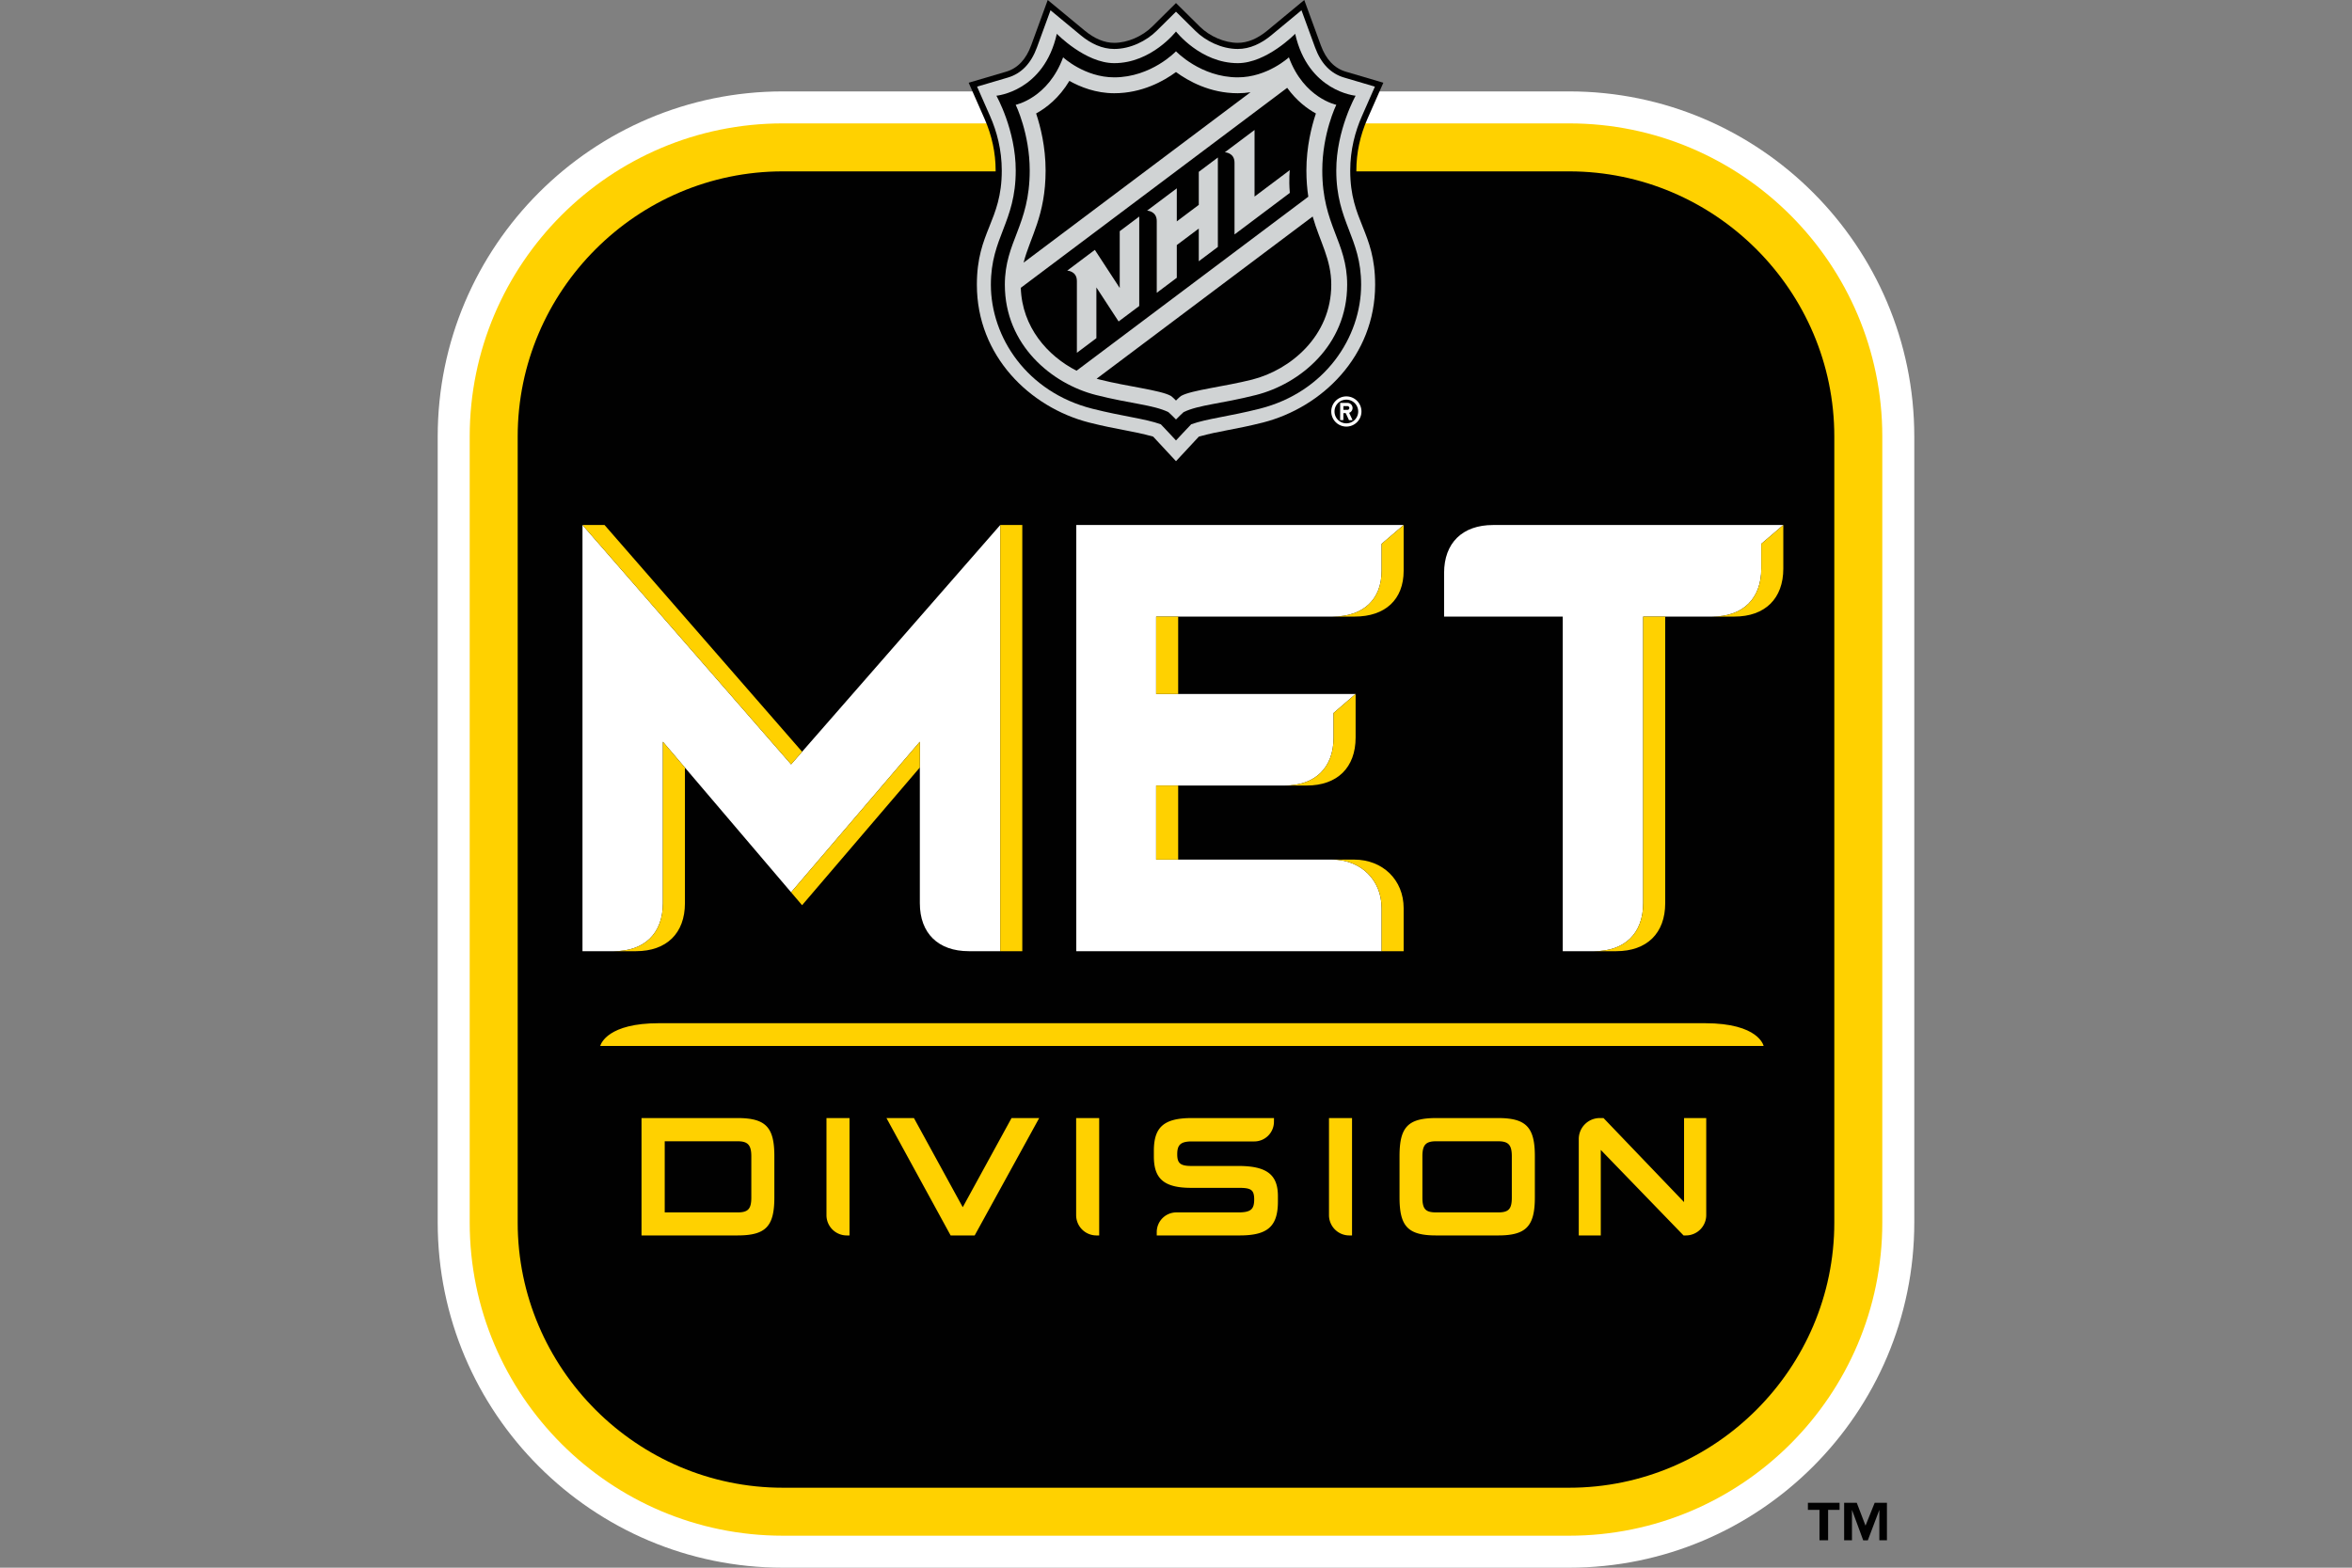 <svg xmlns="http://www.w3.org/2000/svg" viewBox="0 0 960 640"><rect x="0" y="0" width="960" height="640" fill="#808080" stroke="none"/><path fill="#FFF" d="M640.467 37.315H319.533c-77.68 0-140.876 63.195-140.876 140.874v320.937c0 77.679 63.197 140.874 140.876 140.874h320.934c77.68 0 140.876-63.195 140.876-140.874V178.19c0-77.678-63.197-140.874-140.876-140.874z"/><path fill="#FFD100" d="M640.467 626.942H319.533c-70.478 0-127.817-57.339-127.817-127.816V178.19c0-70.477 57.339-127.816 127.817-127.816h320.934c70.478 0 127.817 57.34 127.817 127.816v320.937c0 70.477-57.339 127.816-127.817 127.816z"/><path fill="#010101" d="M319.532 69.96h320.936c59.526 0 108.23 48.704 108.23 108.23v320.935c0 59.527-48.704 108.23-108.23 108.23H319.532c-59.526 0-108.23-48.703-108.23-108.23V178.19c0-59.526 48.704-108.23 108.23-108.23z"/><path fill="#FFD100" d="M261.845 504.361v-47.92h39.174c11.632 0 15.044 3.831 15.044 15.534v16.855c0 11.77-3.412 15.53-15.044 15.53h-39.174zm44.815-32.316c0-4.738-1.532-6.13-5.64-6.13h-29.703v29.044h29.702c4.248 0 5.641-1.323 5.641-6.06v-16.854zM337.336 496.079v-39.637h9.403v47.92h-1.12a8.283 8.283 0 0 1-8.283-8.284zM439.245 496.079v-39.637h9.403v47.92h-1.12a8.283 8.283 0 0 1-8.283-8.284zM542.447 496.079v-39.637h9.404v47.92h-1.12a8.283 8.283 0 0 1-8.284-8.284zM687.16 504.361l-33.78-34.915v34.915h-8.984v-39.344a8.575 8.575 0 0 1 8.575-8.576h1.524l32.874 34.308v-34.308h9.054v39.606a8.313 8.313 0 0 1-8.313 8.314h-.95zM586.214 504.361c-11.632 0-14.975-3.76-14.975-15.531v-16.855c0-11.77 3.343-15.533 14.975-15.533h25.282c11.423 0 14.975 3.762 14.975 15.533v16.855c0 11.77-3.552 15.531-14.975 15.531h-25.282zm30.854-32.316c0-4.738-1.463-6.13-5.641-6.13h-25.213c-4.18 0-5.641 1.392-5.641 6.13V488.9c0 4.736 1.322 6.06 5.64 6.06h25.214c4.318 0 5.64-1.324 5.64-6.06v-16.855zM472.145 502.963a8.004 8.004 0 0 1 8.005-8.004h25.219c5.084 0 6.546-1.185 6.546-5.294 0-4.04-1.393-4.733-6.338-4.733h-19.432c-11.492 0-15.183-4.109-15.183-12.886v-2.162c0-9.542 3.83-13.443 15.461-13.443h33.572l-.016 1.59a8.035 8.035 0 0 1-8.034 7.954h-25.522c-4.597 0-5.92 1.462-5.92 5.223 0 3.76 1.323 4.796 5.92 4.796h19.154c11.91 0 16.02 3.9 16.02 12.328v2.17c0 10.168-4.18 13.859-15.602 13.859h-33.85v-1.398zM388.012 504.361l-26.191-47.92h11.213l19.924 36.395 19.919-36.395h11.286l-26.333 47.92h-9.818z"/><g><path fill="#010101" d="M558.133 48.522l6.499-14.75-15.31-4.51c-4.67-1.379-8.103-5.001-10.205-10.75L532.354 0l-15.09 12.492c-3.998 3.31-8.058 4.995-12.05 4.995-5.347 0-11.428-2.601-15.494-6.622l-9.723-9.619-9.716 9.619c-4.066 4.02-10.146 6.622-15.495 6.622-3.997 0-8.047-1.684-12.048-4.995L427.645 0l-6.76 18.513c-2.102 5.748-5.54 9.37-10.208 10.75l-15.309 4.51 6.497 14.749c2.996 6.805 4.52 13.903 4.52 21.11 0 19.93-10.17 24.467-10.17 46.603 0 31.89 24.67 52.765 47.579 58.66 11.584 2.822 15.082 3.007 25.54 5.583l10.663 11.483 10.667-11.483c10.458-2.576 13.958-2.761 25.536-5.583 22.913-5.895 47.586-26.77 47.586-58.66 0-22.136-10.172-26.673-10.172-46.603 0-7.207 1.517-14.305 4.52-21.11z"/><g fill="#D0D3D4"><path d="M551.11 69.632c0-8.493 2.038-16.014 4.734-22.124l5.342-12.138-12.57-3.71c-5.475-1.615-9.46-5.75-11.849-12.29l-5.55-15.18-12.356 10.235c-4.067 3.364-8.714 5.565-13.648 5.565-6.613 0-13.16-3.3-17.253-7.346l-7.963-7.873-7.953 7.873c-4.095 4.046-10.642 7.346-17.258 7.346-4.935 0-9.582-2.201-13.644-5.565L428.779 4.19l-5.542 15.18c-2.392 6.54-6.376 10.675-11.855 12.29l-12.57 3.71 5.344 12.139c2.69 6.11 4.733 13.63 4.733 22.123 0 20.724-10.166 24.843-10.166 46.603 0 29.133 21.688 50.057 45.702 56.233 11.872 3.003 17.397 3.297 26.25 5.775 1.147 1.205 9.322 10.039 9.322 10.039s8.179-8.834 9.329-10.04c8.848-2.477 14.38-2.771 26.255-5.774 24.006-6.175 45.698-27.1 45.698-56.233 0-21.76-10.168-25.879-10.168-46.603zm-36.956 97.224c-12.717 3.213-21.492 4.031-27.95 6.36-.825.779-6.207 6.604-6.207 6.604s-5.374-5.825-6.197-6.604c-6.46-2.329-15.237-3.147-27.952-6.36-26.755-6.768-41.41-29.231-41.41-50.621 0-19.423 10.148-25.425 10.148-46.652 0-16.54-7.894-30.506-7.894-30.506s19.405-1.693 24.661-25.283c0 0 11.639 11.985 23.433 11.985 15.21 0 25.21-12.922 25.21-12.922s10.01 12.922 25.217 12.922c11.793 0 23.431-11.985 23.431-11.985 5.259 23.59 24.67 25.283 24.67 25.283s-7.896 13.966-7.896 30.506c0 21.227 10.145 27.23 10.145 46.652 0 21.39-14.657 43.853-41.409 50.62z"/><path d="M539.707 69.583c0-15.139 5.723-26.804 5.723-26.804s-13.204-2.664-19.358-19.377c0 0-8.764 8.174-20.859 8.174-15.151 0-25.216-10.637-25.216-10.637s-10.06 10.637-25.21 10.637c-12.093 0-20.857-8.174-20.857-8.174-6.15 16.713-19.358 19.377-19.358 19.377s5.721 11.665 5.721 26.804c0 22.465-10.151 28.964-10.151 46.652 0 24.726 19.27 40.466 37.13 45.005 14.153 3.593 23.402 3.999 29.617 6.997 0 0 2.256 2.065 3.108 3.018.86-.953 3.122-3.018 3.122-3.018 6.207-2.998 15.46-3.404 29.606-6.997 17.865-4.539 37.137-20.279 37.137-45.005 0-17.688-10.155-24.187-10.155-46.652zm-112.93 0c0-9.603-2.082-17.894-3.87-23.26 4.168-2.288 9.405-6.332 13.572-13.296 4.488 2.506 10.836 5.034 18.307 5.034 11.32 0 20.158-4.938 25.21-8.65 5.06 3.712 13.904 8.65 25.218 8.65 1.804 0 3.546-.15 5.21-.41l-92.63 69.568c2.67-10.472 8.983-19.141 8.983-37.636zm12.62 81.762c-11.855-6.09-22.232-17.788-22.746-33.848l108.73-81.65c3.795 5.261 8.142 8.52 11.718 10.477-1.792 5.365-3.874 13.656-3.874 23.259 0 3.994.29 7.52.78 10.718l-94.607 71.044zm71.734 3.608c-11.21 2.852-24.913 4.314-29.057 6.681-.936.681-2.077 1.896-2.077 1.896s-1.137-1.215-2.071-1.896c-4.14-2.367-17.852-3.83-29.059-6.68-.422-.109-.841-.227-1.267-.345l88.18-66.223c3.005 10.51 7.594 17.393 7.594 27.849 0 20.982-16.712 34.77-32.243 38.718z"/><path d="M457.03 117.566l-10.158-15.555-11.282 8.473s3.954.11 3.954 4.25v29.29l7.961-5.975v-20.714l9.067 13.9 8.423-6.317V88.404l-7.965 5.976v23.186zM489.3 83.64l-8.974 6.74V76.885l-12.13 9.106s3.953.112 3.953 4.257v29.291l8.177-6.141v-13.355l8.975-6.736v13.35l7.788-5.847V64.298l-7.788 5.85V83.64zM512.06 80.25V53.06l-12.13 9.103s3.957.11 3.957 4.25v29.296l22.57-16.957c-.483-5.843 0-9.313 0-9.313l-14.397 10.81z"/></g><g fill="#FFF"><path d="M543.374 167.973a6.158 6.158 0 0 0 6.142 6.175 6.16 6.16 0 1 0-6.142-6.175zm10.995.033a4.828 4.828 0 0 1-4.849 4.82 4.83 4.83 0 0 1-4.821-4.85 4.832 4.832 0 0 1 4.85-4.82 4.834 4.834 0 0 1 4.82 4.85z"/><path d="M546.998 171.5l1.32.002.008-2.856.946.003 1.327 2.86 1.456.005-1.385-2.98a2.083 2.083 0 0 0 1.397-1.965 2.086 2.086 0 0 0-2.081-2.093l-2.967-.007-.021 7.03zm1.334-5.71l1.65.003a.77.77 0 1 1-.004 1.541l-1.648-.007.002-1.537z"/></g></g><g><g fill="#FFF"><path d="M439.301 388.315h124.624v-17.571c0-11.482-8.502-19.816-20.215-19.816h-71.814V320.69H524.335c12.515 0 19.986-7.325 19.986-19.592v-10.035l8.99-7.76h-81.416v-31.59h72.045c12.513 0 19.985-6.986 19.985-18.689v-11.01l8.99-7.681H439.301v173.982zM327.394 306.887l-4.497 5.158-85.136-97.712h-.015v173.982h12.84c12.515 0 19.987-7.325 19.987-19.593v-65.909l8.99 10.563v-.013l47.82 56.18-4.486-5.27 52.55-61.472v65.921c0 12.268 7.473 19.593 19.985 19.593h12.842V214.333h-.01l-80.87 92.554zM609.408 214.333c-12.513 0-19.984 7.325-19.984 19.593v17.79h48.437v136.6h12.838c12.515 0 19.986-7.326 19.986-19.594V251.715h28.223c12.515 0 19.987-7.322 19.987-19.588v-10.119l8.99-7.675H609.409z"/></g><g fill="#FFD100"><path d="M471.895 320.69h8.991v30.238h-8.991zM552.7 350.928h-8.99c11.713 0 20.215 8.334 20.215 19.816v17.571h8.991v-17.571c0-11.483-8.502-19.816-20.216-19.816zM563.926 233.024c0 11.703-7.472 18.689-19.985 18.689h8.991c12.513 0 19.984-6.986 19.984-18.689v-18.691l-8.99 7.681v11.01zM553.313 301.098v-17.795l-8.99 7.76v10.035c0 12.267-7.472 19.592-19.987 19.592h8.991c12.515 0 19.986-7.325 19.986-19.592zM471.895 251.713h8.991v31.59h-8.991zM327.382 369.543l48.066-56.225V302.8l-52.551 61.472zM408.274 214.333h8.991v173.982h-8.991zM270.573 368.722c0 12.268-7.472 19.593-19.987 19.593h8.991c12.515 0 19.987-7.325 19.987-19.593v-55.346l-8.991-10.563v65.91zM327.394 306.887l-80.642-92.554h-8.991l85.136 97.712zM718.895 222.008v10.12c0 12.265-7.472 19.587-19.987 19.587h8.99c12.516 0 19.988-7.322 19.988-19.588v-17.794l-8.991 7.675zM670.685 368.722c0 12.268-7.471 19.593-19.986 19.593h8.991c12.515 0 19.986-7.325 19.986-19.593V251.715h-8.991v117.007z"/></g></g><path fill="#FFD100" d="M716.146 422.355c-3.226-2.32-9.211-4.637-20.254-4.637H268.935c-20.62 0-23.63 8.187-23.94 9.283h474.844s-.464-2.323-3.693-4.646z"/><g><path fill="#010101" d="M761.437 622.838l-3.576-9.336h-5.152v15.317h3.2v-12.415l4.59 12.435h1.876l4.708-12.435v12.415h3.099v-15.317h-5.007zM737.924 616.384h4.72v12.435h3.524v-12.435h4.675v-2.882h-12.92z"/></g></svg>
